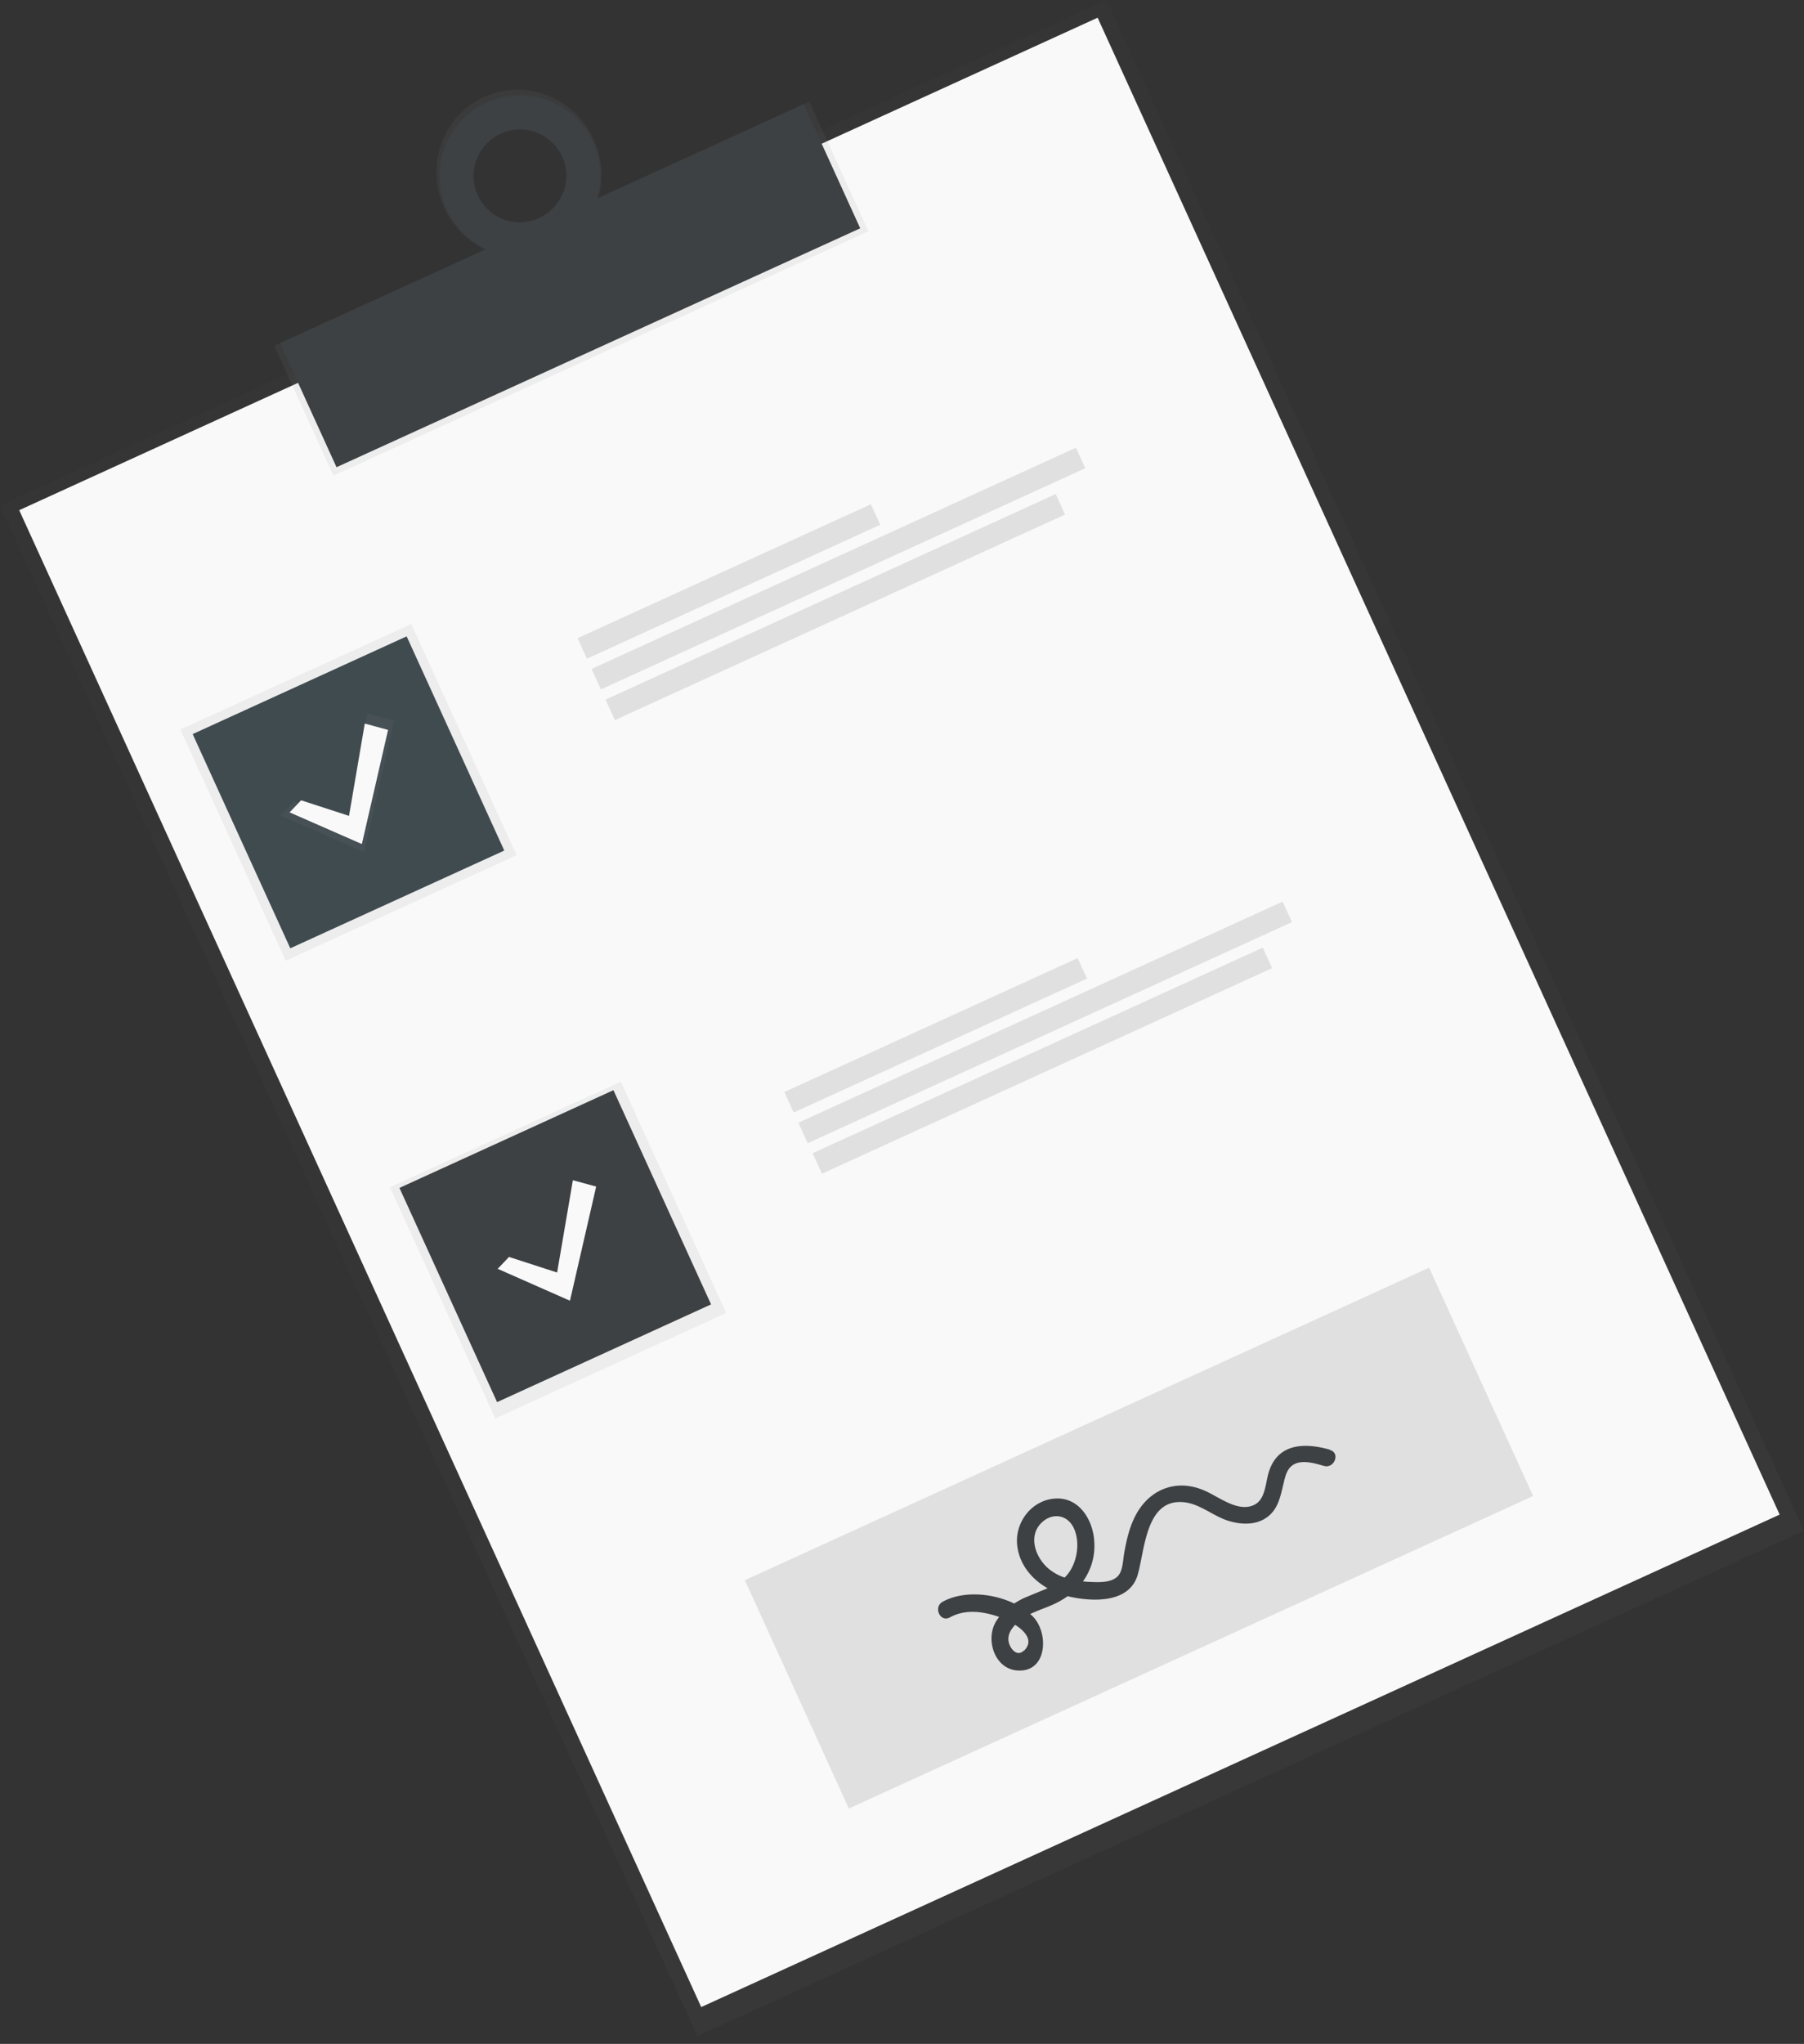 <svg xmlns="http://www.w3.org/2000/svg" xmlns:xlink="http://www.w3.org/1999/xlink" width="68" height="77" fill="none"><rect width="100%" height="100%" fill="#333333" stroke="none"/><path opacity=".25" d="M41.71 0L0 19.038l26.29 57.666L68 57.666 41.71 0z" fill="url(#A)"/><path d="M41.374.667L.724 19.22l25.708 56.392 40.65-18.553L41.374.667z" fill="#f9f9f9"/><path d="M30.506 3.827L10.34 13.03l2.228 4.888 20.166-9.204-2.228-4.888z" fill="url(#B)"/><path d="M18.245 3.653c-1.556.71-2.23 2.58-1.502 4.175s2.58 2.312 4.136 1.6 2.23-2.58 1.502-4.175-2.58-2.312-4.135-1.6zm2.076 4.554a1.83 1.83 0 0 1-2.024-.286 1.83 1.83 0 0 1-.551-.916c-.09-.353-.07-.725.053-1.068a1.83 1.83 0 0 1 1.648-1.21 1.83 1.83 0 0 1 1.034.27c.3.19.556.47.708.8a1.81 1.81 0 0 1 .065 1.384 1.81 1.81 0 0 1-.932 1.025v-.001z" fill="url(#C)"/><g fill="#3d4143"><path d="M30.295 3.928l-19.74 9 2.13 4.673 19.74-9-2.13-4.673z"/><path d="M18.342 3.866c-.546.25-1.006.655-1.32 1.165s-.473 1.103-.452 1.703.22 1.18.57 1.667.838.86 1.4 1.07a3.03 3.03 0 0 0 1.758.111c.584-.138 1.114-.446 1.523-.885s.68-1 .775-1.582.015-1.2-.234-1.747c-.334-.732-.945-1.302-1.698-1.584a3.03 3.03 0 0 0-2.32.082zm1.985 4.354a1.75 1.75 0 0 1-1.919-.312 1.75 1.75 0 0 1-.446-1.893 1.75 1.75 0 0 1 1.577-1.137A1.75 1.75 0 0 1 21.193 5.9a1.75 1.75 0 0 1-.866 2.319v.001z"/></g><path d="M15.502 23.51l-8.703 3.972 3.97 8.71 8.703-3.972-3.97-8.71z" fill="url(#D)"/><path d="M23.4 40.753l-8.703 3.972 3.97 8.71 8.704-3.972-3.97-8.71z" fill="url(#E)"/><path d="M15.328 23.973l-8.066 3.682 3.68 8.07 8.066-3.682-3.68-8.07z" fill="#404b50"/><path d="M23.123 41.07l-8.066 3.682 3.68 8.07 8.066-3.682-3.68-8.07z" fill="#3d4143"/><path d="M32.827 18.997L21.77 24.043l.352.772L33.18 19.77l-.352-.772zm7.728-2.13L22.3 25.2l.352.772 18.256-8.332-.352-.772zm-.76 1.745l-16.97 7.745.352.772 16.97-7.745-.352-.772zm.826 17.482L29.565 41.14l.352.772 11.056-5.046-.352-.772zm7.728-2.13l-18.256 8.332.352.772L48.7 34.738l-.352-.772zM47.6 35.7l-16.97 7.745.352.772 16.97-7.745-.352-.772z" fill="#e0e0e0"/><path d="M11.085 30.204l2.077.675.683-4 1.01.277L13.72 32.1l-3.133-1.374.498-.523z" fill="url(#F)"/><path d="M11.35 30.15l1.806.586.594-3.478.878.24-.988 4.3-2.724-1.194.434-.455zm7.843 17.205L21 47.94l.594-3.478.878.24-.988 4.3L18.76 47.8l.434-.455z" fill="#f9f9f9"/><path d="M53.867 47.758L28.076 59.53l3.92 8.602L57.79 56.36l-3.92-8.602z" fill="#e0e0e0"/><path d="M50.128 54.614c-.99-.283-2.006-.23-2.32.905-.107.382-.12.976-.53 1.172-.603.3-1.33-.3-1.854-.526-.975-.44-1.976-.14-2.54.785-.286.47-.41 1.01-.506 1.543-.042.232-.048.518-.145.737-.187.418-.772.38-1.156.364-.084 0-.17-.01-.256-.02a2.27 2.27 0 0 0 .429-1.444c-.025-.848-.575-1.775-1.537-1.67-.86.09-1.468.922-1.37 1.764.082.716.548 1.27 1.146 1.61l-.884.365a3.72 3.72 0 0 0-.377.21c-.838-.405-1.94-.48-2.693-.068-.365.2-.098.793.268.592.574-.314 1.208-.235 1.808-.036l.05.018a1.62 1.62 0 0 0-.157.243c-.34.66 0 1.7.825 1.772 1.163.1 1.218-1.438.586-2.05l-.082-.075c.26-.126.544-.22.794-.328a3.3 3.3 0 0 0 .617-.344l.045.012c.888.2 2.275.264 2.594-.813.274-.934.3-2.92 1.776-2.735.602.074 1.096.537 1.668.704.513.153 1.106.16 1.526-.218.347-.31.425-.77.53-1.2.054-.222.108-.487.29-.645.327-.285.866-.117 1.23-.013.398.113.63-.496.225-.6zm-11.54 7.57c-.196.194-.403.04-.508-.163-.127-.247-.072-.5.1-.708a1.2 1.2 0 0 1 .085-.102c.387.25.704.61.337.973h-.004zm.687-4.833c.403-.374.963-.292 1.203.222s.134 1.24-.202 1.692c-.045.06-.094.115-.148.166-.234-.078-.45-.202-.638-.364-.476-.43-.745-1.224-.212-1.718l-.004.003z" fill="#3d4143"/><defs><linearGradient id="A" x1="47.145" y1="67.185" x2="20.83" y2="9.53" xlink:href="#G"><stop stop-color="gray" stop-opacity=".25"/><stop offset=".54" stop-color="gray" stop-opacity=".12"/><stop offset="1" stop-color="gray" stop-opacity=".1"/></linearGradient><linearGradient id="B" x1="12718.1" y1="-4884.47" x2="12584.2" y2="-5177.77" xlink:href="#G"><stop stop-color="gray" stop-opacity=".25"/><stop offset=".54" stop-color="gray" stop-opacity=".12"/><stop offset="1" stop-color="gray" stop-opacity=".1"/></linearGradient><linearGradient id="C" x1="3753.71" y1="-970.431" x2="3567.43" y2="-1378.57" xlink:href="#G"><stop stop-color="gray" stop-opacity=".25"/><stop offset=".54" stop-color="gray" stop-opacity=".12"/><stop offset="1" stop-color="gray" stop-opacity=".1"/></linearGradient><linearGradient id="D" x1="5147.31" y1="1159.37" x2="4722.37" y2="228.348" xlink:href="#G"><stop stop-color="gray" stop-opacity=".25"/><stop offset=".54" stop-color="gray" stop-opacity=".12"/><stop offset="1" stop-color="gray" stop-opacity=".1"/></linearGradient><linearGradient id="E" x1="6006.11" y1="3015.87" x2="5581.14" y2="2084.76" xlink:href="#G"><stop stop-color="gray" stop-opacity=".25"/><stop offset=".54" stop-color="gray" stop-opacity=".12"/><stop offset="1" stop-color="gray" stop-opacity=".1"/></linearGradient><linearGradient id="F" x1="2358.77" y1="694.912" x2="2244.97" y2="445.589" xlink:href="#G"><stop stop-color="gray" stop-opacity=".25"/><stop offset=".54" stop-color="gray" stop-opacity=".12"/><stop offset="1" stop-color="gray" stop-opacity=".1"/></linearGradient><linearGradient id="G" gradientUnits="userSpaceOnUse"/></defs></svg>